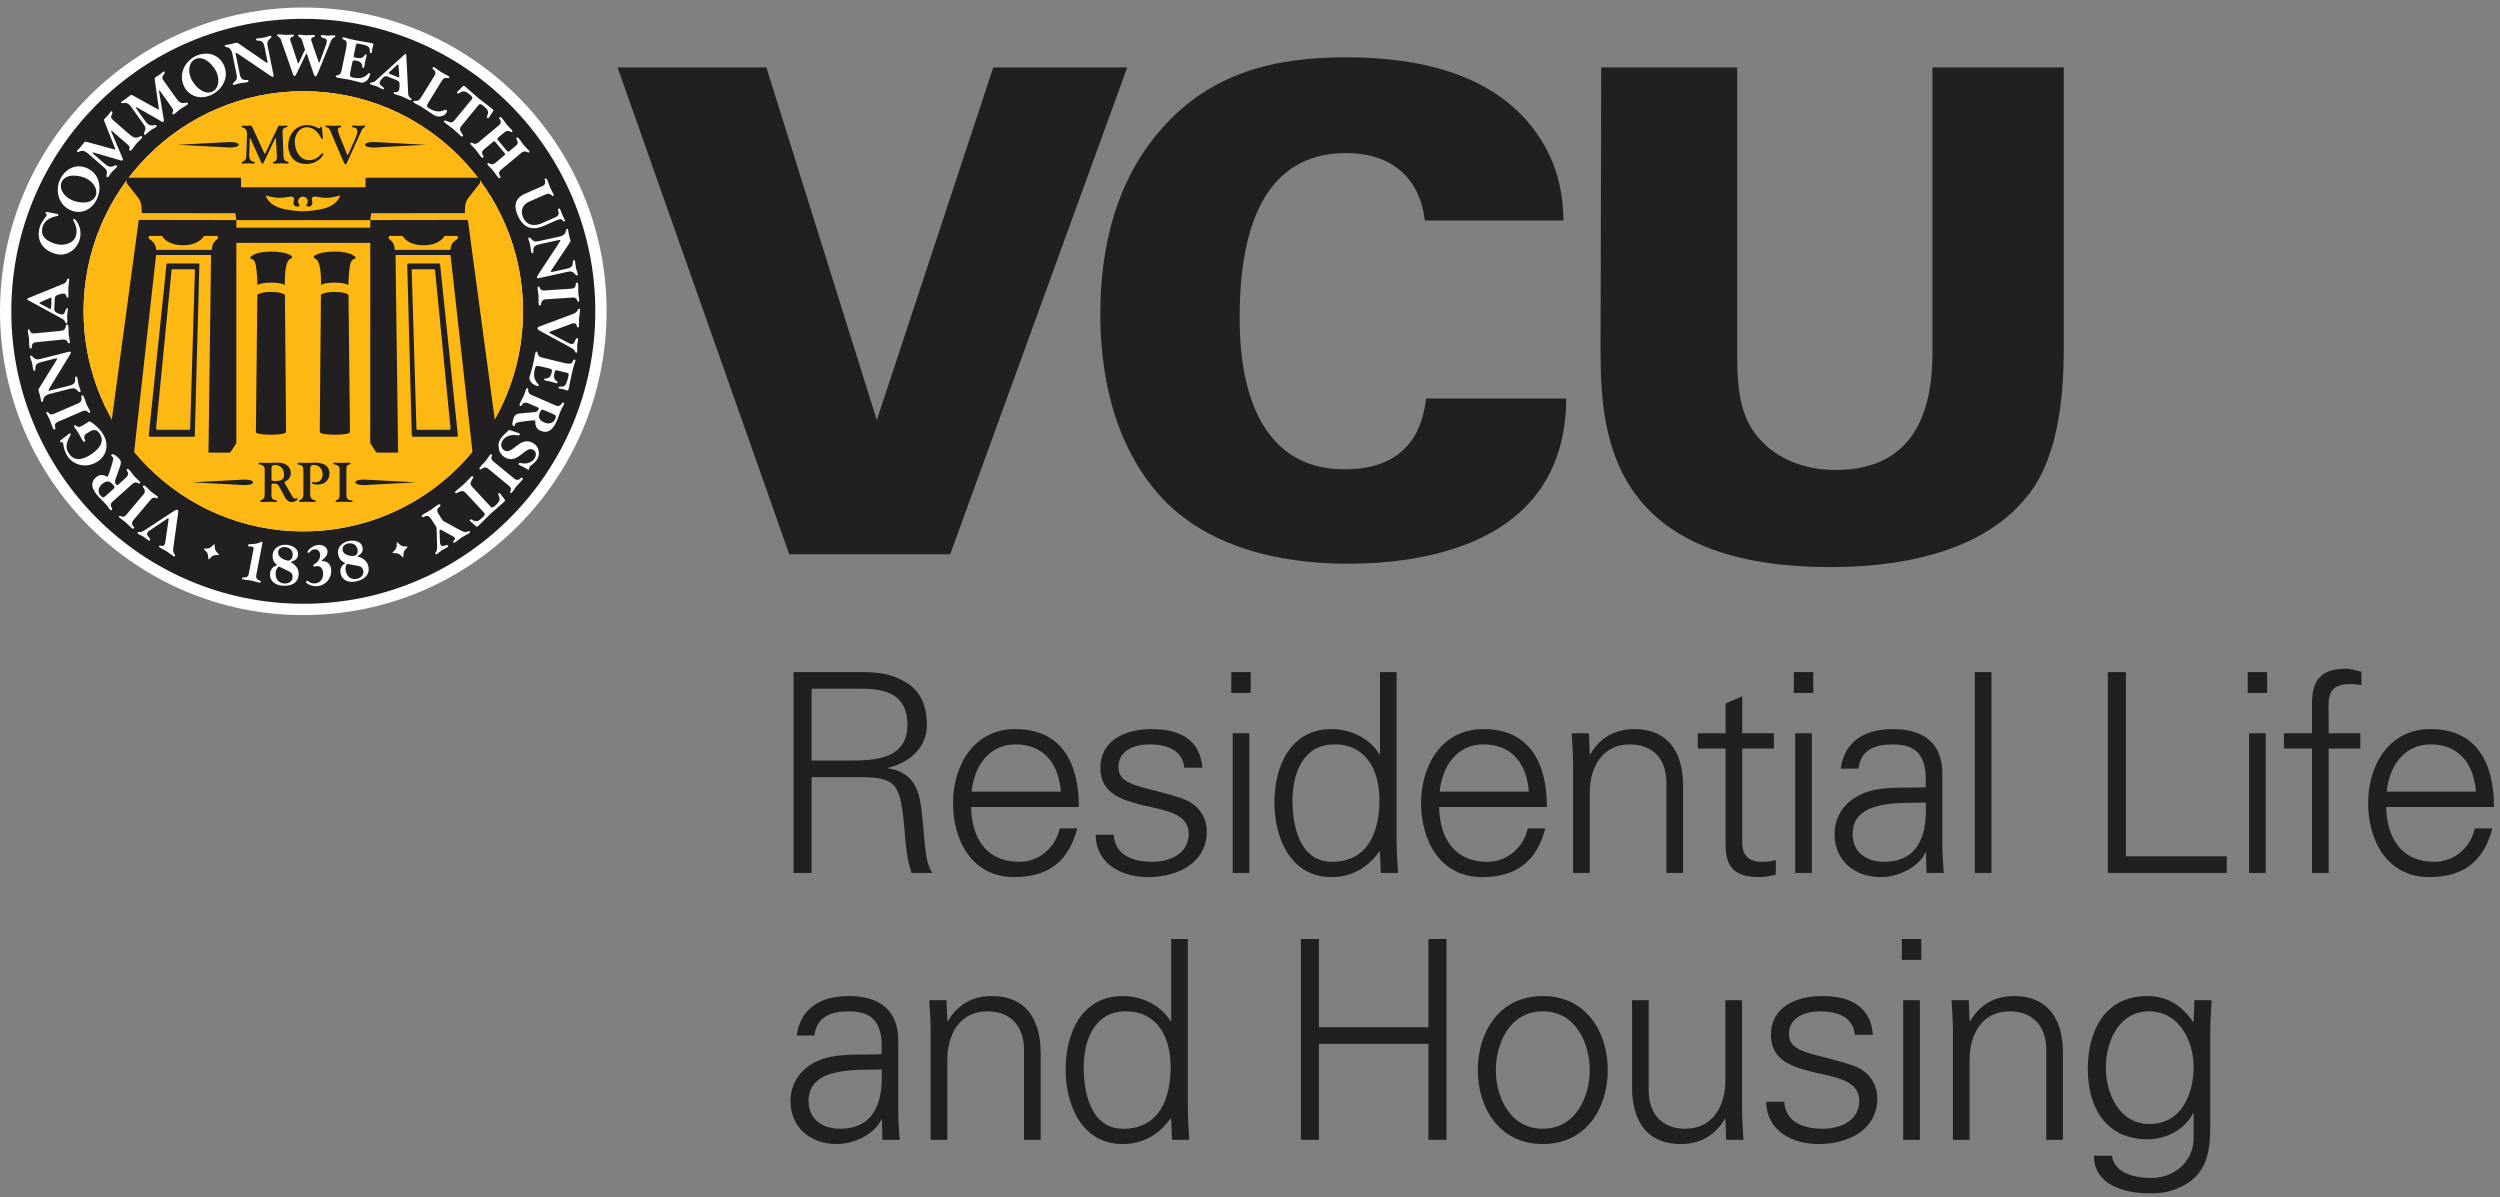 <?xml version="1.0" encoding="UTF-8"?>
<svg width="261px" height="125px" viewBox="0 0 261 125" version="1.1" xmlns="http://www.w3.org/2000/svg" xmlns:xlink="http://www.w3.org/1999/xlink">
    <rect x="0" y="0" width="261" height="125" fill="#808080" stroke="none"/>
    <!-- Generator: Sketch 42 (36781) - http://www.bohemiancoding.com/sketch -->
    <title>Page 1</title>
    <desc>Created with Sketch.</desc>
    <defs></defs>
    <g id="Symbols" stroke="none" stroke-width="1" fill="none" fill-rule="evenodd">
        <g id="FOOTER-DESKTOP" transform="translate(-654, -119)">
            <g id="Page-1" transform="translate(654, 119)">
                <g id="Group-5" transform="translate(82.297, 69.627)" fill="#221F20">
                    <path d="M166.88,13.025 C167.112,10.469 168.62,8.088 171.462,8.088 C174.478,8.088 175.986,10.208 176.189,13.025 L166.88,13.025 Z M178.074,14.623 C178.074,10.063 176.305,6.49 171.433,6.49 C167.112,6.49 164.937,10.266 164.937,14.216 C164.937,18.196 166.967,21.943 171.317,21.943 C174.826,21.943 177.001,20.345 177.9,16.86 L176.073,16.86 C175.638,18.864 173.927,20.345 171.868,20.345 C168.301,20.345 166.88,17.731 166.822,14.623 L178.074,14.623 Z M160.817,21.507 L160.817,8.523 L164.123,8.523 L164.123,6.926 L160.817,6.926 L160.817,5.067 C160.73,2.975 160.788,1.784 163.166,1.784 C163.514,1.784 163.891,1.843 164.239,1.901 L164.239,0.506 C163.717,0.39 163.137,0.187 162.586,0.187 C160.092,0.187 159.077,1.32 159.077,3.818 L159.077,6.926 L156.148,6.926 L156.148,8.523 L159.077,8.523 L159.077,21.507 L160.817,21.507 Z M152.364,2.714 L154.394,2.714 L154.394,0.535 L152.364,0.535 L152.364,2.714 Z M152.509,21.507 L154.249,21.507 L154.249,6.926 L152.509,6.926 L152.509,21.507 Z M150.175,21.507 L150.175,19.764 L139.648,19.764 L139.648,0.535 L137.763,0.535 L137.763,21.507 L150.175,21.507 Z M123.872,21.507 L125.612,21.507 L125.612,0.535 L123.872,0.535 L123.872,21.507 Z M118.745,12.561 C116.628,12.677 114.105,12.386 112.162,13.229 C110.422,13.955 109.233,15.465 109.233,17.441 C109.233,20.287 111.379,21.943 114.076,21.943 C116.048,21.943 117.991,20.781 118.629,19.561 L118.716,19.358 L118.774,19.358 L118.832,21.507 L120.63,21.507 C120.572,20.52 120.456,19.358 120.485,18.225 L120.485,11.312 C120.543,7.971 118.542,6.49 115.323,6.49 C112.539,6.49 110.306,7.623 109.871,10.615 L111.727,10.615 C111.959,8.639 113.467,8.088 115.294,8.088 C117.353,8.088 118.571,8.843 118.745,11.225 L118.745,12.561 Z M111.118,17.441 C111.118,13.781 116.28,14.245 118.745,14.158 C118.919,17.208 118.194,20.345 114.395,20.345 C112.626,20.345 111.118,19.416 111.118,17.441 L111.118,17.441 Z M104.978,2.714 L107.008,2.714 L107.008,0.535 L104.978,0.535 L104.978,2.714 Z M105.123,21.507 L106.863,21.507 L106.863,6.926 L105.123,6.926 L105.123,21.507 Z M97.851,17.615 C97.851,19.59 97.648,21.943 101.331,21.943 C101.911,21.943 102.549,21.827 103.1,21.681 L103.1,20.171 C102.636,20.316 102.114,20.345 101.592,20.345 C100.258,20.345 99.562,19.619 99.591,18.283 L99.591,8.523 L102.897,8.523 L102.897,6.926 L99.591,6.926 L99.591,3.062 L97.851,3.818 L97.851,6.926 L94.951,6.926 L94.951,8.523 L97.851,8.523 L97.851,17.615 Z M83.673,13.113 C83.673,10.498 84.978,8.088 87.849,8.088 C90.227,8.088 91.677,9.569 91.677,12.096 L91.677,21.507 L93.417,21.507 L93.417,12.386 C93.417,10.702 93.04,6.49 88.284,6.49 C86.399,6.49 84.746,7.332 83.731,9.133 L83.673,9.075 L83.586,6.926 L81.788,6.926 C81.846,7.913 81.933,9.075 81.933,10.208 L81.933,21.507 L83.673,21.507 L83.673,13.113 Z M68.007,13.025 C68.239,10.469 69.747,8.088 72.589,8.088 C75.605,8.088 77.113,10.208 77.316,13.025 L68.007,13.025 Z M79.201,14.623 C79.201,10.063 77.432,6.49 72.56,6.49 C68.239,6.49 66.064,10.266 66.064,14.216 C66.064,18.196 68.094,21.943 72.444,21.943 C75.953,21.943 78.128,20.345 79.027,16.86 L77.2,16.86 C76.765,18.864 75.054,20.345 72.995,20.345 C69.428,20.345 68.007,17.731 67.949,14.623 L79.201,14.623 Z M61.859,21.507 L63.657,21.507 C63.599,20.52 63.512,19.358 63.512,18.225 L63.512,0.535 L61.772,0.535 L61.772,9.075 L61.714,9.133 C60.699,7.419 58.669,6.49 56.726,6.49 C52.405,6.49 50.752,10.382 50.752,14.158 C50.752,17.818 52.405,21.943 56.726,21.943 C58.756,21.943 60.525,20.984 61.714,19.241 L61.772,19.358 L61.859,21.507 Z M61.714,13.868 C61.714,17.179 60.554,20.345 56.755,20.345 C53.42,20.345 52.637,16.656 52.637,13.955 C52.637,11.167 53.71,8.088 57.016,8.088 C60.409,8.088 61.714,10.905 61.714,13.868 L61.714,13.868 Z M46.249,2.714 L48.279,2.714 L48.279,0.535 L46.249,0.535 L46.249,2.714 Z M46.394,21.507 L48.134,21.507 L48.134,6.926 L46.394,6.926 L46.394,21.507 Z M32.583,10.557 C32.583,13.258 34.903,13.926 37.194,14.478 C39.514,15.001 41.805,15.349 41.805,17.441 C41.805,19.474 39.862,20.345 38.006,20.345 C36.034,20.345 34.12,19.706 33.975,17.528 L32.09,17.528 C32.148,20.752 35.048,21.943 37.571,21.943 C40.645,21.943 43.69,20.461 43.69,17.179 C43.69,15.611 42.733,14.304 41.225,13.781 C37.281,12.386 34.468,12.59 34.468,10.44 C34.468,8.727 36.121,8.088 37.745,8.088 C39.543,8.088 41.167,8.698 41.341,10.527 L43.226,10.527 C42.994,7.449 40.674,6.49 37.919,6.49 C35.367,6.49 32.583,7.536 32.583,10.557 L32.583,10.557 Z M19.145,13.025 C19.377,10.469 20.885,8.088 23.727,8.088 C26.743,8.088 28.251,10.208 28.454,13.025 L19.145,13.025 Z M30.339,14.623 C30.339,10.063 28.57,6.49 23.698,6.49 C19.377,6.49 17.202,10.266 17.202,14.216 C17.202,18.196 19.232,21.943 23.582,21.943 C27.091,21.943 29.266,20.345 30.165,16.86 L28.338,16.86 C27.903,18.864 26.192,20.345 24.133,20.345 C20.566,20.345 19.145,17.731 19.087,14.623 L30.339,14.623 Z M2.435,11.515 L7.626,11.515 C11.425,11.515 11.715,12.357 12.15,17.15 C12.266,18.632 12.382,20.113 12.875,21.507 L15.05,21.507 C14.209,20.229 14.325,18.661 13.948,15.262 C13.687,12.822 13.107,11.021 10.439,10.586 L10.439,10.527 C12.875,9.917 14.47,8.291 14.47,6.025 C14.47,4.021 13.774,2.511 12.324,1.639 C10.729,0.652 9.221,0.535 7.394,0.535 L0.55,0.535 L0.55,21.507 L2.435,21.507 L2.435,11.515 Z M2.435,9.772 L2.435,2.278 L6.669,2.278 C8.67,2.278 12.44,1.988 12.44,6.025 C12.44,9.598 9.134,9.772 6.466,9.772 L2.435,9.772 Z" id="Fill-1"></path>
                    <path d="M146.717,36.944 L146.659,37.06 C145.499,35.376 143.991,34.359 141.874,34.359 C137.437,34.359 135.668,38.019 135.668,41.969 C135.668,45.978 137.553,49.318 141.932,49.318 C143.817,49.318 145.818,48.302 146.659,46.588 L146.717,46.588 L146.717,49.318 C146.659,51.758 144.571,53.356 142.309,53.356 C140.453,53.356 138.394,52.775 138.191,51.032 L136.306,51.032 C136.306,54.053 139.438,54.953 142.077,54.953 C143.44,54.953 144.223,54.837 145.383,54.285 C148.602,52.775 148.457,49.725 148.457,46.82 L148.457,38.077 C148.457,36.944 148.544,35.782 148.602,34.795 L146.804,34.795 L146.717,36.944 Z M146.717,41.766 C146.717,44.613 145.441,47.721 142.106,47.721 C138.916,47.721 137.553,44.496 137.553,41.824 C137.553,39.152 138.887,35.957 142.048,35.957 C145.18,35.957 146.717,38.978 146.717,41.766 L146.717,41.766 Z M123.328,40.982 C123.328,38.368 124.633,35.957 127.504,35.957 C129.882,35.957 131.332,37.438 131.332,39.965 L131.332,49.376 L133.072,49.376 L133.072,40.256 C133.072,38.571 132.695,34.359 127.939,34.359 C126.054,34.359 124.401,35.201 123.386,37.002 L123.328,36.944 L123.241,34.795 L121.443,34.795 C121.501,35.782 121.588,36.944 121.588,38.077 L121.588,49.376 L123.328,49.376 L123.328,40.982 Z M116.253,30.583 L118.283,30.583 L118.283,28.405 L116.253,28.405 L116.253,30.583 Z M116.398,49.376 L118.138,49.376 L118.138,34.795 L116.398,34.795 L116.398,49.376 Z M102.588,38.426 C102.588,41.127 104.908,41.795 107.199,42.347 C109.519,42.87 111.81,43.218 111.81,45.31 C111.81,47.343 109.867,48.214 108.011,48.214 C106.039,48.214 104.125,47.575 103.98,45.397 L102.095,45.397 C102.153,48.621 105.053,49.812 107.576,49.812 C110.65,49.812 113.695,48.331 113.695,45.048 C113.695,43.48 112.738,42.173 111.23,41.65 C107.286,40.256 104.473,40.459 104.473,38.309 C104.473,36.596 106.126,35.957 107.75,35.957 C109.548,35.957 111.172,36.567 111.346,38.397 L113.231,38.397 C112.999,35.318 110.679,34.359 107.924,34.359 C105.372,34.359 102.588,35.405 102.588,38.426 L102.588,38.426 Z M97.832,43.189 C97.832,45.804 96.527,48.214 93.656,48.214 C91.278,48.214 89.828,46.733 89.828,44.206 L89.828,34.795 L88.088,34.795 L88.088,43.916 C88.088,45.6 88.465,49.812 93.221,49.812 C95.106,49.812 96.759,48.97 97.774,47.169 L97.832,47.227 L97.919,49.376 L99.717,49.376 C99.659,48.389 99.572,47.227 99.572,46.094 L99.572,34.795 L97.832,34.795 L97.832,43.189 Z M78.77,34.359 C74.13,34.359 71.984,38.251 71.984,42.086 C71.984,45.92 74.13,49.812 78.77,49.812 C83.41,49.812 85.556,45.92 85.556,42.086 C85.556,38.251 83.41,34.359 78.77,34.359 L78.77,34.359 Z M83.671,42.086 C83.671,44.787 82.279,48.214 78.77,48.214 C75.261,48.214 73.869,44.787 73.869,42.086 C73.869,39.384 75.261,35.957 78.77,35.957 C82.279,35.957 83.671,39.384 83.671,42.086 L83.671,42.086 Z M55.403,49.376 L55.403,39.355 L66.829,39.355 L66.829,49.376 L68.714,49.376 L68.714,28.405 L66.829,28.405 L66.829,37.612 L55.403,37.612 L55.403,28.405 L53.518,28.405 L53.518,49.376 L55.403,49.376 Z M40.062,49.376 L41.86,49.376 C41.802,48.389 41.715,47.227 41.715,46.094 L41.715,28.405 L39.975,28.405 L39.975,36.944 L39.917,37.002 C38.902,35.289 36.872,34.359 34.929,34.359 C30.608,34.359 28.955,38.251 28.955,42.027 C28.955,45.687 30.608,49.812 34.929,49.812 C36.959,49.812 38.728,48.853 39.917,47.111 L39.975,47.227 L40.062,49.376 Z M39.917,41.737 C39.917,45.048 38.757,48.214 34.958,48.214 C31.623,48.214 30.84,44.525 30.84,41.824 C30.84,39.036 31.913,35.957 35.219,35.957 C38.612,35.957 39.917,38.774 39.917,41.737 L39.917,41.737 Z M16.604,40.982 C16.604,38.368 17.909,35.957 20.78,35.957 C23.158,35.957 24.608,37.438 24.608,39.965 L24.608,49.376 L26.348,49.376 L26.348,40.256 C26.348,38.571 25.971,34.359 21.215,34.359 C19.33,34.359 17.677,35.201 16.662,37.002 L16.604,36.944 L16.517,34.795 L14.719,34.795 C14.777,35.782 14.864,36.944 14.864,38.077 L14.864,49.376 L16.604,49.376 L16.604,40.982 Z M9.745,40.43 C7.628,40.546 5.105,40.256 3.162,41.098 C1.422,41.824 0.233,43.335 0.233,45.31 C0.233,48.156 2.379,49.812 5.076,49.812 C7.048,49.812 8.991,48.65 9.629,47.43 L9.716,47.227 L9.774,47.227 L9.832,49.376 L11.63,49.376 C11.572,48.389 11.456,47.227 11.485,46.094 L11.485,39.181 C11.543,35.841 9.542,34.359 6.323,34.359 C3.539,34.359 1.306,35.492 0.871,38.484 L2.727,38.484 C2.959,36.509 4.467,35.957 6.294,35.957 C8.353,35.957 9.571,36.712 9.745,39.094 L9.745,40.43 Z M2.118,45.31 C2.118,41.65 7.28,42.115 9.745,42.027 C9.919,45.077 9.194,48.214 5.395,48.214 C3.626,48.214 2.118,47.285 2.118,45.31 L2.118,45.31 Z" id="Fill-3"></path>
                </g>
                <polygon id="Fill-6" fill="#221F20" points="64.476 7.04 80.01 7.04 91.537 43.858 103.696 7.04 117.683 7.04 99.199 57.867 82.4 57.867"></polygon>
                <g id="Group-89" transform="translate(0, 0.542)">
                    <path d="M148.752,22.477 C148.119,17.339 144.534,15.436 140.528,15.436 C132.024,15.436 129.422,23.252 129.422,32.544 C129.422,35.641 129.491,48.455 140.387,48.455 C147.837,48.455 148.611,43.034 148.891,41.063 L163.511,41.063 C163.441,56.972 147.275,58.311 140.669,58.311 C135.749,58.311 127.034,57.466 121.41,51.552 C115.859,45.639 114.873,37.543 114.873,32.262 C114.873,25.293 116.491,18.324 121.269,12.902 C126.47,6.989 133.148,5.44 140.528,5.44 C148.752,5.44 155.007,7.411 159.013,11.634 C163.09,16 163.161,20.576 163.23,22.477 L148.752,22.477 Z" id="Fill-7" fill="#221F20"></path>
                    <path d="M181.364,6.497 L181.364,36.698 C181.364,39.443 181.576,42.259 182.983,44.372 C184.88,47.187 188.183,48.525 191.628,48.525 C200.553,48.525 201.749,41.274 201.749,36.206 L201.749,6.497 L215.455,6.497 L215.455,35.924 C215.455,41.556 214.682,47.68 211.519,51.412 C206.598,57.466 197.532,58.662 191.137,58.662 C167.168,58.662 167.099,43.738 167.099,35.431 L167.168,6.497 L181.364,6.497 Z" id="Fill-9" fill="#221F20"></path>
                    <path d="M63.329,31.958 C63.329,49.474 49.152,63.673 31.665,63.673 C14.177,63.673 0,49.474 0,31.958 C0,14.443 14.177,0.243 31.665,0.243 C49.152,0.243 63.329,14.443 63.329,31.958" id="Fill-11" fill="#FEFEFE"></path>
                    <path d="M31.664,1.423 C14.827,1.423 1.18,15.094 1.18,31.958 C1.18,48.821 14.827,62.492 31.664,62.492 C48.502,62.492 62.15,48.821 62.15,31.958 C62.15,15.094 48.502,1.423 31.664,1.423 M31.664,54.933 C18.996,54.933 8.725,44.648 8.725,31.958 C8.725,19.269 18.996,8.981 31.664,8.981 C44.334,8.981 54.606,19.269 54.606,31.958 C54.606,44.648 44.334,54.933 31.664,54.933" id="Fill-13" fill="#221F20"></path>
                    <path d="M15.723,54.777 C15.572,54.878 15.466,54.956 15.416,55.033 C15.355,55.132 15.34,55.202 15.358,55.274 C15.397,55.398 15.537,55.508 15.625,55.665 C15.677,55.755 15.697,55.805 15.661,55.862 C15.609,55.943 15.547,55.905 15.494,55.869 C15.319,55.758 15.169,55.606 14.994,55.496 C14.818,55.385 14.616,55.314 14.442,55.205 C14.395,55.175 14.322,55.131 14.374,55.045 C14.427,54.965 14.535,55.033 14.7,55 C14.891,54.961 15.036,54.857 15.371,54.635 L18.124,52.829 C18.421,52.632 18.489,52.661 18.546,52.699 C18.624,52.747 18.624,52.826 18.594,53.046 L18.081,56.735 C18.037,57.046 18.155,57.192 18.21,57.301 C18.256,57.388 18.313,57.424 18.26,57.507 C18.208,57.588 18.157,57.556 18.084,57.508 C17.851,57.361 17.646,57.173 17.412,57.025 C17.18,56.879 16.921,56.773 16.688,56.629 C16.653,56.605 16.559,56.546 16.611,56.464 C16.663,56.379 16.759,56.413 16.855,56.445 C17.033,56.505 17.114,56.413 17.189,56.292 C17.247,56.198 17.259,56.054 17.277,55.935 L17.575,53.873 C17.609,53.644 17.617,53.587 17.592,53.571 C17.56,53.55 17.508,53.576 17.407,53.641 L15.723,54.777 Z" id="Fill-15" fill="#FEFEFE"></path>
                    <path d="M14.998,51.051 C15.241,50.759 15.059,50.453 14.965,50.356 C14.908,50.302 14.899,50.236 14.961,50.163 C15.025,50.088 15.161,50.202 15.295,50.316 C15.44,50.438 15.596,50.634 15.782,50.789 C15.969,50.95 16.187,51.07 16.375,51.227 C16.464,51.304 16.533,51.361 16.469,51.437 C16.408,51.512 16.309,51.468 16.25,51.443 C16.02,51.345 15.837,51.495 15.708,51.649 L13.935,53.755 C13.691,54.045 13.779,54.263 13.962,54.443 C14.019,54.5 14.03,54.563 13.967,54.638 C13.903,54.714 13.769,54.598 13.632,54.485 C13.445,54.327 13.29,54.133 13.102,53.974 C12.917,53.818 12.697,53.694 12.511,53.537 C12.446,53.483 12.376,53.422 12.438,53.348 C12.502,53.273 12.647,53.356 12.706,53.382 C12.935,53.479 13.095,53.309 13.225,53.156 L14.998,51.051 Z" id="Fill-17" fill="#FEFEFE"></path>
                    <path d="M11.755,51.83 C11.487,52.07 11.542,52.297 11.687,52.516 C11.73,52.583 11.736,52.644 11.663,52.71 C11.618,52.75 11.574,52.757 11.476,52.647 C11.378,52.538 11.304,52.381 11.015,52.057 C10.795,51.812 10.456,51.505 10.277,51.306 C9.731,50.692 9.278,49.956 10.03,49.283 C10.34,49.007 10.638,49.018 10.916,49.106 C11.047,49.153 11.193,49.262 11.238,49.219 C11.306,49.159 11.762,47.831 11.813,47.381 C11.821,47.293 11.816,47.232 11.779,47.191 C11.734,47.139 11.675,47.1 11.64,47.06 C11.591,47.005 11.606,46.958 11.657,46.913 C11.853,46.739 12.36,47.253 12.494,47.403 C12.614,47.537 12.665,47.777 12.572,48.041 L12.074,49.448 C12.002,49.652 11.953,49.828 12.103,49.998 C12.211,50.117 12.262,50.128 12.32,50.075 L13.095,49.379 C13.468,49.046 13.411,48.817 13.256,48.612 C13.207,48.549 13.206,48.484 13.278,48.418 C13.338,48.365 13.401,48.408 13.589,48.62 C13.752,48.801 13.878,49.016 14.039,49.198 C14.204,49.379 14.404,49.53 14.566,49.712 C14.624,49.777 14.685,49.847 14.612,49.913 C14.539,49.978 14.447,49.922 14.392,49.887 C14.177,49.756 13.956,49.858 13.806,49.993 L11.755,51.83 Z M11.883,50.466 C11.937,50.418 12.041,50.323 11.781,50.031 C11.414,49.62 11.073,49.622 10.617,50.031 C10.289,50.325 10.144,50.806 10.496,51.201 C10.711,51.443 10.82,51.418 10.985,51.271 L11.883,50.466 Z" id="Fill-19" fill="#FEFEFE"></path>
                    <path d="M9.052,44.708 C8.727,44.906 8.764,45.165 8.877,45.397 C8.908,45.457 8.896,45.522 8.812,45.572 C8.739,45.616 8.678,45.54 8.544,45.319 C8.417,45.111 8.32,44.883 8.192,44.673 C8.064,44.463 7.905,44.273 7.778,44.065 C7.707,43.952 7.715,43.896 7.769,43.864 C7.852,43.812 7.933,43.886 7.979,43.927 C8.167,44.093 8.394,44.018 8.566,43.914 L9.328,43.445 C9.411,43.397 10.335,44.084 10.748,44.76 C11.402,45.831 11.19,47.032 10.13,47.681 C9.014,48.365 7.642,48.057 7.006,47.018 C6.623,46.39 6.621,45.767 6.578,45.693 C6.496,45.563 6.365,45.707 6.268,45.552 C6.246,45.515 6.268,45.479 6.291,45.458 L6.976,44.925 C7.053,44.862 7.159,44.77 7.202,44.744 C7.279,44.696 7.342,44.693 7.373,44.746 C7.413,44.809 7.322,44.942 7.299,44.986 C6.782,45.935 6.924,46.356 7.167,46.753 C7.698,47.621 8.544,47.491 9.378,46.979 C10.134,46.516 10.999,45.698 10.452,44.807 C10.168,44.339 9.86,44.211 9.365,44.517 L9.052,44.708 Z" id="Fill-21" fill="#FEFEFE"></path>
                    <path d="M8.215,41.544 C8.563,41.394 8.537,41.038 8.496,40.91 C8.47,40.834 8.49,40.773 8.58,40.734 C8.67,40.695 8.739,40.859 8.809,41.021 C8.885,41.196 8.937,41.44 9.033,41.664 C9.13,41.891 9.272,42.097 9.369,42.322 C9.415,42.429 9.451,42.512 9.362,42.552 C9.271,42.591 9.202,42.507 9.162,42.459 C8.999,42.268 8.769,42.32 8.583,42.399 L6.053,43.49 C5.706,43.642 5.687,43.875 5.772,44.119 C5.797,44.194 5.778,44.257 5.687,44.295 C5.597,44.334 5.528,44.171 5.457,44.007 C5.36,43.784 5.309,43.539 5.212,43.314 C5.115,43.088 4.974,42.882 4.877,42.656 C4.843,42.579 4.806,42.495 4.896,42.455 C4.987,42.416 5.08,42.557 5.122,42.605 C5.282,42.795 5.501,42.714 5.687,42.635 L8.215,41.544 Z" id="Fill-23" fill="#FEFEFE"></path>
                    <path d="M5.228,39.877 C5.138,40.034 5.054,40.186 5.062,40.216 C5.071,40.245 5.092,40.259 5.234,40.223 L7.35,39.69 C7.642,39.617 7.835,39.462 7.852,39.153 C7.862,38.992 7.802,38.799 7.914,38.771 C8.032,38.741 8.068,38.884 8.095,38.989 C8.147,39.197 8.152,39.418 8.204,39.627 C8.257,39.833 8.357,40.029 8.409,40.238 C8.423,40.296 8.44,40.362 8.345,40.384 C8.25,40.409 8.203,40.346 8.132,40.269 C7.889,40.002 7.693,39.95 7.367,40.033 L5.134,40.596 C4.906,40.654 4.604,40.825 4.552,41.073 C4.507,41.291 4.51,41.379 4.415,41.403 C4.319,41.428 4.311,41.392 4.301,41.351 C4.255,41.17 4.235,40.987 4.189,40.809 C4.145,40.631 4.076,40.457 4.032,40.28 C3.999,40.15 4.007,40.104 4.052,40.035 L5.852,37.138 C5.913,37.035 5.97,36.931 5.961,36.896 C5.949,36.849 5.864,36.863 5.782,36.884 L4.437,37.225 C4.045,37.322 3.689,37.437 3.699,37.827 C3.702,37.991 3.701,38.16 3.606,38.184 C3.51,38.207 3.481,38.096 3.456,37.988 C3.403,37.78 3.398,37.559 3.346,37.352 C3.294,37.143 3.195,36.947 3.142,36.741 C3.127,36.684 3.11,36.617 3.206,36.593 C3.3,36.57 3.348,36.633 3.418,36.71 C3.662,36.978 3.856,37.023 4.181,36.941 L7.04,36.22 C7.3,36.153 7.377,36.16 7.395,36.23 C7.412,36.296 7.302,36.488 7.191,36.674 L5.228,39.877 Z" id="Fill-25" fill="#FEFEFE"></path>
                    <path d="M6.424,33.989 C6.801,33.953 6.883,33.605 6.882,33.47 C6.882,33.39 6.918,33.339 7.017,33.328 C7.115,33.318 7.132,33.495 7.149,33.672 C7.168,33.861 7.142,34.109 7.166,34.354 C7.19,34.598 7.262,34.837 7.286,35.081 C7.297,35.196 7.307,35.288 7.209,35.296 C7.112,35.307 7.071,35.206 7.048,35.147 C6.951,34.915 6.715,34.895 6.515,34.915 L3.776,35.184 C3.398,35.221 3.309,35.439 3.316,35.698 C3.318,35.778 3.28,35.83 3.182,35.841 C3.085,35.849 3.068,35.673 3.051,35.496 C3.028,35.252 3.052,35.004 3.028,34.759 C3.004,34.515 2.931,34.277 2.907,34.033 C2.899,33.948 2.891,33.856 2.988,33.847 C3.085,33.837 3.132,33.999 3.156,34.057 C3.253,34.289 3.484,34.278 3.686,34.258 L6.424,33.989 Z" id="Fill-27" fill="#FEFEFE"></path>
                    <path d="M3.027,30.848 C2.871,30.761 2.817,30.728 2.82,30.673 C2.821,30.648 2.878,30.614 2.952,30.581 L6.342,29.197 C6.579,29.096 6.874,29.024 6.952,28.793 C7.008,28.631 7.031,28.54 7.128,28.544 C7.227,28.548 7.224,28.609 7.219,28.71 C7.206,29.004 7.145,29.294 7.133,29.563 C7.121,29.832 7.158,30.129 7.145,30.421 C7.141,30.506 7.098,30.541 7.06,30.539 C6.988,30.536 6.935,30.466 6.933,30.374 C6.909,30.213 6.773,30.11 6.613,30.103 C6.461,30.096 5.927,30.257 5.833,30.345 C5.749,30.422 5.72,30.536 5.708,30.836 L5.666,31.772 C5.652,32.083 6.263,32.282 6.525,32.294 C6.616,32.298 6.739,32.148 6.782,32.022 C6.838,31.854 6.897,31.629 6.994,31.634 C7.092,31.637 7.09,31.705 7.086,31.803 C7.076,32.011 7.018,32.218 7.009,32.426 C7,32.633 7.04,32.843 7.031,33.05 C7.027,33.137 7.025,33.211 6.926,33.205 C6.828,33.202 6.798,33.047 6.74,32.959 C6.672,32.85 6.608,32.799 6.512,32.746 L3.027,30.848 Z M5.091,31.642 C5.175,31.69 5.241,31.717 5.26,31.717 C5.314,31.72 5.336,31.615 5.343,31.464 L5.372,30.804 C5.38,30.607 5.371,30.534 5.347,30.531 C5.31,30.53 5.199,30.569 5.1,30.614 L4.244,30.993 C4.162,31.032 4.118,31.054 4.117,31.097 C4.115,31.134 4.241,31.188 4.271,31.202 L5.091,31.642 Z" id="Fill-29" fill="#FEFEFE"></path>
                    <path d="M5.679,21.741 C5.794,21.763 5.924,21.772 5.995,21.795 C6.059,21.815 6.125,21.867 6.107,21.926 C6.085,21.997 5.924,22.016 5.878,22.028 C5.114,22.192 4.62,22.583 4.461,23.091 C4.228,23.832 4.478,24.509 5.751,24.908 C6.65,25.191 7.676,24.884 7.921,24.095 C8.075,23.603 7.968,23.069 7.755,22.663 C7.707,22.569 7.618,22.446 7.647,22.352 C7.662,22.305 7.696,22.297 7.748,22.314 C7.924,22.368 8.683,23.3 8.299,24.527 C7.991,25.509 6.96,26.328 5.716,25.937 C4.088,25.425 3.841,24.147 4.156,23.142 C4.358,22.5 4.82,22.106 4.87,21.949 C4.915,21.802 4.718,21.798 4.769,21.634 C4.785,21.582 4.827,21.574 4.857,21.577 L5.679,21.741 Z" id="Fill-31" fill="#FEFEFE"></path>
                    <path d="M6.34,18.057 C6.939,16.956 8.123,16.479 9.261,17.1 C10.469,17.759 10.651,19.267 10.045,20.383 C9.444,21.486 8.272,21.905 7.182,21.311 C6.026,20.682 5.732,19.176 6.34,18.057 M9.94,20 C10.285,19.364 9.85,18.549 9.084,18.131 C8.353,17.733 6.938,17.533 6.471,18.394 C6.124,19.028 6.559,19.844 7.327,20.261 C8.057,20.66 9.472,20.86 9.94,20" id="Fill-33" fill="#FEFEFE"></path>
                    <path d="M9.135,15.442 C8.959,15.29 8.657,15.126 8.425,15.224 C8.219,15.314 8.149,15.366 8.075,15.303 C8.015,15.25 8.017,15.22 8.054,15.178 C8.173,15.038 8.313,14.914 8.432,14.776 C8.552,14.64 8.654,14.483 8.773,14.344 C8.853,14.251 8.895,14.231 8.988,14.255 L11.644,14.978 C11.913,15.049 12.02,15.085 12.032,15.071 C12.056,15.042 11.999,14.931 11.951,14.8 L10.891,12.108 C10.837,11.973 10.843,11.946 10.876,11.911 C10.997,11.771 11.134,11.649 11.254,11.51 C11.375,11.371 11.475,11.217 11.596,11.076 C11.62,11.048 11.655,11.054 11.702,11.102 C11.777,11.167 11.731,11.266 11.658,11.453 C11.569,11.667 11.552,11.781 11.825,12.018 L13.465,13.44 C13.848,13.771 14.119,13.965 14.569,13.723 C14.689,13.659 14.748,13.637 14.823,13.701 C14.897,13.765 14.816,13.859 14.736,13.953 C14.559,14.121 14.399,14.307 14.221,14.475 C14.078,14.677 13.92,14.862 13.778,15.061 C13.697,15.154 13.618,15.248 13.544,15.183 C13.469,15.119 13.482,15.057 13.521,14.936 C13.57,14.777 13.495,14.696 13.242,14.475 L11.763,13.194 C11.717,13.155 11.63,13.087 11.613,13.106 C11.585,13.138 11.626,13.222 11.694,13.386 L12.788,15.946 C12.825,16.034 12.849,16.136 12.802,16.192 C12.754,16.247 12.683,16.226 12.616,16.209 L9.878,15.414 C9.79,15.385 9.696,15.363 9.669,15.394 C9.644,15.422 9.656,15.447 9.743,15.524 L10.963,16.581 C11.253,16.834 11.554,16.971 11.95,16.758 C12.041,16.707 12.119,16.684 12.192,16.748 C12.267,16.813 12.199,16.89 12.159,16.937 C12.019,17.1 11.841,17.229 11.702,17.391 C11.562,17.552 11.458,17.746 11.318,17.908 C11.278,17.955 11.235,18.006 11.161,17.942 C11.086,17.878 11.111,17.802 11.135,17.7 C11.213,17.347 11.132,17.171 10.876,16.952 L9.135,15.442 Z" id="Fill-35" fill="#FEFEFE"></path>
                    <path d="M13.666,10.58 C13.531,10.389 13.276,10.159 13.028,10.202 C12.807,10.239 12.727,10.274 12.67,10.194 C12.624,10.129 12.633,10.101 12.678,10.071 C12.827,9.964 12.992,9.877 13.14,9.771 C13.289,9.663 13.423,9.536 13.575,9.428 C13.673,9.356 13.718,9.347 13.804,9.392 L16.215,10.72 C16.461,10.853 16.555,10.913 16.57,10.903 C16.601,10.88 16.573,10.757 16.555,10.62 L16.156,7.752 C16.137,7.609 16.15,7.584 16.189,7.558 C16.339,7.452 16.502,7.365 16.652,7.258 C16.801,7.151 16.936,7.025 17.084,6.915 C17.114,6.893 17.148,6.908 17.182,6.966 C17.238,7.047 17.172,7.132 17.057,7.296 C16.921,7.484 16.878,7.591 17.086,7.886 L18.348,9.655 C18.642,10.067 18.859,10.318 19.354,10.191 C19.487,10.156 19.549,10.148 19.605,10.228 C19.663,10.308 19.563,10.379 19.463,10.45 C19.249,10.573 19.051,10.715 18.838,10.838 C18.653,10.999 18.454,11.142 18.27,11.305 C18.171,11.375 18.07,11.447 18.013,11.366 C17.957,11.287 17.983,11.231 18.049,11.122 C18.135,10.979 18.081,10.882 17.885,10.609 L16.748,9.014 C16.714,8.964 16.644,8.879 16.625,8.892 C16.59,8.917 16.609,9.008 16.638,9.184 L17.1,11.93 C17.115,12.025 17.115,12.131 17.056,12.173 C16.997,12.215 16.933,12.178 16.872,12.146 L14.397,10.728 C14.316,10.68 14.232,10.636 14.198,10.66 C14.166,10.681 14.171,10.707 14.239,10.803 L15.176,12.117 C15.4,12.43 15.66,12.638 16.095,12.521 C16.196,12.495 16.276,12.49 16.333,12.569 C16.389,12.649 16.305,12.71 16.256,12.745 C16.081,12.87 15.879,12.955 15.705,13.078 C15.53,13.204 15.385,13.368 15.21,13.493 C15.161,13.528 15.106,13.567 15.049,13.488 C14.993,13.408 15.035,13.34 15.081,13.248 C15.239,12.923 15.201,12.733 15.007,12.457 L13.666,10.58 Z" id="Fill-37" fill="#FEFEFE"></path>
                    <path d="M20.523,5.268 C21.678,4.778 22.903,5.144 23.407,6.34 C23.944,7.611 23.148,8.906 21.977,9.403 C20.822,9.893 19.641,9.487 19.157,8.34 C18.645,7.127 19.35,5.764 20.523,5.268 M22.135,9.036 C22.8,8.756 22.967,7.845 22.626,7.037 C22.302,6.27 21.317,5.231 20.417,5.612 C19.751,5.893 19.584,6.803 19.924,7.61 C20.249,8.378 21.232,9.418 22.135,9.036" id="Fill-39" fill="#FEFEFE"></path>
                    <path d="M24.959,5.149 C24.807,5.049 24.658,4.96 24.628,4.967 C24.599,4.974 24.583,4.994 24.612,5.138 L25.048,7.282 C25.108,7.575 25.254,7.777 25.561,7.809 C25.721,7.826 25.917,7.774 25.938,7.887 C25.964,8.008 25.82,8.038 25.712,8.061 C25.503,8.102 25.283,8.096 25.073,8.14 C24.864,8.183 24.664,8.272 24.453,8.317 C24.394,8.329 24.329,8.341 24.309,8.245 C24.289,8.15 24.354,8.105 24.435,8.038 C24.713,7.807 24.772,7.613 24.706,7.283 L24.245,5.02 C24.199,4.793 24.042,4.48 23.798,4.417 C23.582,4.362 23.494,4.361 23.475,4.264 C23.455,4.169 23.491,4.162 23.533,4.155 C23.713,4.118 23.897,4.106 24.077,4.069 C24.256,4.033 24.431,3.972 24.611,3.932 C24.743,3.906 24.789,3.917 24.855,3.964 L27.664,5.899 C27.765,5.966 27.865,6.026 27.899,6.02 C27.947,6.01 27.936,5.925 27.92,5.839 L27.642,4.477 C27.562,4.081 27.464,3.72 27.076,3.712 C26.913,3.707 26.742,3.698 26.721,3.603 C26.703,3.506 26.817,3.483 26.924,3.462 C27.134,3.42 27.353,3.426 27.564,3.384 C27.773,3.34 27.973,3.249 28.183,3.205 C28.243,3.192 28.309,3.179 28.328,3.276 C28.349,3.371 28.283,3.416 28.202,3.482 C27.924,3.714 27.87,3.906 27.936,4.236 L28.525,7.129 C28.578,7.394 28.569,7.471 28.497,7.485 C28.432,7.499 28.246,7.381 28.064,7.26 L24.959,5.149 Z" id="Fill-41" fill="#FEFEFE"></path>
                    <path d="M29.334,3.613 C29.265,3.405 29.156,3.347 29.071,3.29 C29.004,3.248 28.931,3.24 28.933,3.142 C28.934,3.044 29.014,3.044 29.094,3.044 C29.332,3.049 29.57,3.102 29.808,3.105 C30.047,3.11 30.286,3.064 30.525,3.07 C30.627,3.072 30.684,3.073 30.682,3.169 C30.68,3.269 30.582,3.285 30.489,3.315 C30.319,3.367 30.292,3.476 30.29,3.593 C30.29,3.648 30.348,3.764 30.418,3.98 L31.082,5.995 C31.099,6.051 31.117,6.106 31.134,6.106 C31.147,6.106 31.185,6.04 31.211,5.98 L31.844,4.636 L31.524,3.65 C31.46,3.441 31.345,3.384 31.26,3.327 C31.193,3.283 31.12,3.277 31.121,3.177 C31.124,3.08 31.203,3.081 31.283,3.081 C31.522,3.085 31.759,3.138 31.997,3.143 C32.236,3.146 32.475,3.101 32.714,3.105 C32.818,3.108 32.872,3.109 32.871,3.206 C32.869,3.304 32.772,3.321 32.679,3.351 C32.508,3.403 32.487,3.519 32.485,3.599 C32.483,3.697 32.572,3.907 32.613,4.017 L33.244,5.871 C33.272,5.952 33.284,5.988 33.308,5.989 C33.352,5.989 33.39,5.887 33.435,5.77 L34.023,4.188 C34.087,4.016 34.121,3.858 34.123,3.723 C34.127,3.453 33.79,3.479 33.657,3.391 C33.548,3.322 33.488,3.274 33.489,3.216 C33.491,3.118 33.563,3.12 33.625,3.119 C33.833,3.123 34.041,3.176 34.248,3.179 C34.455,3.182 34.665,3.137 34.872,3.142 C34.927,3.143 35.013,3.143 35.011,3.242 C35.01,3.34 34.882,3.338 34.757,3.452 C34.583,3.607 34.558,3.706 34.39,4.119 L33.193,7.071 C33.059,7.393 33.009,7.43 32.949,7.428 C32.875,7.427 32.82,7.397 32.745,7.168 L32.081,5.216 C32.045,5.11 32.015,5.049 31.997,5.049 C31.972,5.049 31.946,5.108 31.883,5.237 L31.003,7.065 C30.865,7.358 30.819,7.393 30.747,7.392 C30.667,7.392 30.637,7.354 30.55,7.101 L29.334,3.613 Z" id="Fill-43" fill="#FEFEFE"></path>
                    <path d="M36.141,4.491 C36.202,4.197 36.264,3.741 36.019,3.659 C35.839,3.597 35.724,3.517 35.744,3.422 C35.764,3.324 35.865,3.345 35.985,3.372 C36.434,3.527 36.899,3.604 37.359,3.707 C37.818,3.802 38.291,3.85 38.751,3.946 C38.889,3.975 39.008,3.999 38.983,4.12 C38.956,4.25 38.906,4.377 38.878,4.509 C38.85,4.642 38.847,4.779 38.82,4.91 C38.805,4.976 38.778,5.02 38.688,5.002 C38.592,4.981 38.597,4.87 38.602,4.815 C38.639,4.428 38.497,4.236 37.796,4.092 L37.408,4.009 C37.24,3.977 37.187,4.021 37.138,4.255 L36.922,5.304 C36.902,5.4 36.996,5.451 37.236,5.502 C37.584,5.572 37.866,5.525 38.017,5.287 C38.117,5.133 38.145,5.121 38.206,5.132 C38.295,5.151 38.278,5.237 38.26,5.32 C38.223,5.5 38.162,5.674 38.125,5.854 C38.088,6.034 38.075,6.219 38.037,6.399 C38.019,6.481 38.002,6.566 37.888,6.543 C37.798,6.525 37.835,6.345 37.788,6.21 C37.689,5.933 37.523,5.86 37.176,5.789 C36.889,5.728 36.819,5.794 36.788,5.945 L36.575,6.97 C36.485,7.415 36.547,7.496 36.865,7.562 C37.494,7.693 37.881,7.573 38.126,7.417 C38.37,7.262 38.471,7.071 38.568,7.091 C38.639,7.105 38.653,7.164 38.64,7.225 C38.615,7.343 38.519,7.569 38.451,7.68 C38.323,7.903 37.994,8.14 37.713,8.083 C37.312,8 36.922,7.869 36.52,7.785 C36.119,7.7 35.708,7.666 35.307,7.581 C35.121,7.543 35.031,7.525 35.051,7.43 C35.072,7.334 35.199,7.316 35.319,7.285 C35.536,7.229 35.601,7.094 35.671,6.751 L36.141,4.491 Z" id="Fill-45" fill="#FEFEFE"></path>
                    <path d="M42.141,5.233 C42.273,5.115 42.322,5.075 42.373,5.094 C42.396,5.104 42.41,5.168 42.417,5.251 L42.603,8.911 C42.619,9.168 42.589,9.475 42.779,9.622 C42.914,9.729 42.993,9.781 42.956,9.871 C42.92,9.962 42.864,9.939 42.773,9.903 C42.5,9.794 42.246,9.64 41.997,9.54 C41.746,9.44 41.457,9.377 41.183,9.267 C41.104,9.235 41.085,9.183 41.099,9.148 C41.126,9.079 41.209,9.053 41.297,9.082 C41.457,9.111 41.598,9.017 41.657,8.87 C41.715,8.728 41.739,8.171 41.688,8.051 C41.643,7.949 41.545,7.883 41.267,7.77 L40.398,7.423 C40.109,7.308 39.721,7.817 39.623,8.062 C39.589,8.148 39.687,8.313 39.794,8.394 C39.935,8.504 40.126,8.633 40.09,8.724 C40.054,8.815 39.992,8.791 39.901,8.754 C39.708,8.676 39.532,8.554 39.34,8.475 C39.146,8.398 38.935,8.368 38.742,8.29 C38.662,8.259 38.595,8.232 38.632,8.14 C38.668,8.05 38.824,8.072 38.925,8.047 C39.049,8.018 39.119,7.973 39.201,7.9 L42.141,5.233 Z M40.711,6.922 C40.639,6.985 40.591,7.039 40.584,7.055 C40.564,7.107 40.653,7.162 40.796,7.22 L41.409,7.465 C41.59,7.537 41.662,7.554 41.671,7.53 C41.686,7.497 41.686,7.379 41.677,7.27 L41.602,6.335 C41.591,6.246 41.585,6.197 41.546,6.181 C41.511,6.168 41.419,6.269 41.396,6.293 L40.711,6.922 Z" id="Fill-47" fill="#FEFEFE"></path>
                    <path d="M45.352,7.376 C45.551,7.053 45.441,6.833 45.223,6.698 C45.156,6.658 45.14,6.59 45.184,6.517 C45.217,6.465 45.279,6.445 45.336,6.481 C45.586,6.636 45.814,6.835 46.065,6.99 C46.32,7.148 46.595,7.261 46.794,7.383 C46.865,7.428 46.945,7.477 46.894,7.559 C46.842,7.643 46.737,7.614 46.675,7.597 C46.433,7.534 46.249,7.693 46.142,7.865 L44.751,10.122 C44.505,10.518 44.539,10.604 44.805,10.768 C45.352,11.106 45.756,11.126 46.039,11.064 C46.323,11.002 46.486,10.865 46.615,10.945 C46.689,10.99 46.677,11.113 46.606,11.228 C46.343,11.655 45.727,11.734 45.321,11.484 C44.972,11.268 44.284,10.784 43.936,10.568 C43.744,10.448 43.526,10.372 43.332,10.253 C43.214,10.179 43.113,10.118 43.165,10.034 C43.216,9.95 43.308,9.992 43.466,9.991 C43.714,9.985 43.853,9.804 43.959,9.633 L45.352,7.376 Z" id="Fill-49" fill="#FEFEFE"></path>
                    <path d="M49.242,9.842 C49.38,9.672 49.297,9.541 49.07,9.354 C48.617,8.978 48.384,8.849 47.88,9.22 C47.852,9.245 47.811,9.235 47.76,9.193 C47.695,9.138 47.698,9.093 47.721,9.065 C47.756,9.023 47.82,8.964 47.869,8.916 L48.312,8.472 C48.391,8.395 48.434,8.391 48.545,8.479 C49.025,8.877 49.471,9.308 49.953,9.705 C50.434,10.103 50.951,10.466 51.424,10.856 C51.541,10.955 51.545,10.98 51.426,11.153 L51.077,11.674 C51.054,11.712 51.027,11.754 51.001,11.787 C50.977,11.815 50.915,11.795 50.878,11.764 C50.82,11.717 50.808,11.683 50.827,11.651 C51.093,11.085 50.922,10.88 50.467,10.507 C50.209,10.292 50.087,10.278 49.957,10.433 L48.153,12.628 C47.847,13.003 48.17,13.262 48.268,13.462 C48.3,13.529 48.392,13.58 48.306,13.683 C48.244,13.76 48.188,13.714 48.131,13.667 C47.852,13.437 47.597,13.162 47.307,12.923 C47.019,12.686 46.7,12.487 46.422,12.256 C46.365,12.209 46.307,12.163 46.37,12.087 C46.455,11.983 46.525,12.064 46.596,12.082 C46.81,12.141 47.127,12.41 47.434,12.036 L49.242,9.842 Z" id="Fill-51" fill="#FEFEFE"></path>
                    <path d="M52.854,15.131 C52.992,15.295 53.08,15.324 53.188,15.235 L53.837,14.695 C54.128,14.451 54.08,14.22 53.931,14.012 C53.884,13.946 53.886,13.88 53.96,13.818 C54.036,13.755 54.148,13.892 54.262,14.031 C54.419,14.218 54.538,14.438 54.695,14.627 C54.85,14.815 55.045,14.972 55.202,15.159 C55.257,15.224 55.316,15.295 55.239,15.358 C55.163,15.421 55.074,15.36 55.02,15.324 C54.857,15.213 54.614,15.257 54.431,15.41 L52.315,17.172 C52.024,17.415 52.072,17.645 52.223,17.856 C52.267,17.92 52.266,17.987 52.191,18.049 C52.118,18.112 52.004,17.974 51.89,17.841 C51.733,17.652 51.615,17.432 51.459,17.244 C51.302,17.054 51.107,16.898 50.951,16.708 C50.897,16.642 50.838,16.572 50.912,16.509 C50.988,16.446 51.079,16.507 51.132,16.543 C51.34,16.679 51.566,16.586 51.721,16.457 L52.624,15.704 C52.774,15.579 52.756,15.538 52.644,15.402 L51.684,14.249 C51.618,14.169 51.522,14.223 51.455,14.28 L50.544,15.04 C50.252,15.283 50.3,15.513 50.451,15.722 C50.498,15.789 50.497,15.852 50.42,15.916 C50.346,15.979 50.232,15.841 50.118,15.706 C49.962,15.517 49.843,15.299 49.686,15.109 C49.53,14.921 49.336,14.764 49.181,14.575 C49.124,14.509 49.066,14.438 49.139,14.375 C49.217,14.312 49.307,14.373 49.36,14.408 C49.568,14.546 49.794,14.453 49.95,14.324 L52.064,12.561 C52.356,12.318 52.308,12.087 52.158,11.878 C52.111,11.813 52.112,11.747 52.188,11.685 C52.263,11.623 52.376,11.758 52.491,11.897 C52.647,12.083 52.766,12.304 52.923,12.492 C53.079,12.681 53.273,12.838 53.429,13.025 C53.483,13.09 53.542,13.163 53.468,13.226 C53.392,13.287 53.302,13.228 53.249,13.191 C53.039,13.055 52.815,13.147 52.659,13.277 L52.01,13.818 C51.917,13.895 51.908,13.99 52.01,14.114 L52.854,15.131 Z" id="Fill-53" fill="#FEFEFE"></path>
                    <path d="M56.599,18.895 C56.946,18.743 56.98,18.499 56.877,18.264 C56.844,18.191 56.87,18.127 56.942,18.095 C57.02,18.06 57.07,18.099 57.191,18.372 C57.291,18.597 57.344,18.841 57.441,19.066 C57.54,19.29 57.683,19.494 57.783,19.718 C57.842,19.853 57.82,19.898 57.765,19.922 C57.697,19.951 57.64,19.881 57.555,19.812 C57.385,19.665 57.174,19.659 56.974,19.748 L55.232,20.515 C54.577,20.802 54.299,21.447 54.602,22.137 C55.042,23.141 55.952,23.035 56.574,22.761 L58.001,22.132 C58.285,22.006 58.401,21.781 58.282,21.466 C58.246,21.369 58.248,21.267 58.337,21.229 C58.405,21.197 58.458,21.256 58.519,21.394 C58.593,21.562 58.643,21.741 58.717,21.909 C58.791,22.078 58.888,22.236 58.962,22.404 C59.01,22.517 58.995,22.543 58.929,22.573 C58.839,22.612 58.789,22.514 58.707,22.437 C58.57,22.302 58.449,22.302 57.963,22.517 L56.769,23.042 C55.526,23.589 54.612,23.224 54.055,21.957 C53.604,20.93 53.772,20.14 54.836,19.672 L56.599,18.895 Z" id="Fill-55" fill="#FEFEFE"></path>
                    <path d="M58.332,24.864 C58.43,24.711 58.514,24.561 58.508,24.53 C58.503,24.501 58.48,24.486 58.335,24.519 L56.205,24.985 C55.912,25.05 55.714,25.201 55.686,25.506 C55.671,25.665 55.726,25.861 55.613,25.887 C55.494,25.912 55.461,25.768 55.44,25.66 C55.393,25.45 55.395,25.231 55.349,25.021 C55.305,24.813 55.211,24.614 55.164,24.405 C55.152,24.344 55.138,24.278 55.232,24.257 C55.328,24.237 55.374,24.302 55.443,24.382 C55.676,24.656 55.871,24.713 56.2,24.641 L58.45,24.149 C58.677,24.099 58.986,23.937 59.045,23.692 C59.098,23.473 59.098,23.387 59.194,23.365 C59.289,23.345 59.296,23.38 59.305,23.421 C59.344,23.602 59.359,23.786 59.399,23.965 C59.438,24.144 59.5,24.318 59.54,24.5 C59.568,24.631 59.561,24.676 59.512,24.742 L57.623,27.583 C57.558,27.685 57.498,27.784 57.507,27.82 C57.517,27.868 57.601,27.857 57.685,27.839 L59.041,27.54 C59.435,27.454 59.795,27.352 59.797,26.961 C59.799,26.798 59.805,26.628 59.901,26.607 C59.996,26.586 60.021,26.7 60.044,26.806 C60.09,27.016 60.089,27.236 60.133,27.444 C60.18,27.653 60.273,27.853 60.318,28.064 C60.332,28.124 60.345,28.189 60.25,28.211 C60.155,28.231 60.11,28.165 60.042,28.087 C59.808,27.811 59.614,27.759 59.285,27.832 L56.408,28.463 C56.144,28.519 56.068,28.511 56.052,28.44 C56.038,28.375 56.153,28.186 56.27,28.004 L58.332,24.864 Z" id="Fill-57" fill="#FEFEFE"></path>
                    <path d="M56.955,30.71 C56.577,30.736 56.483,31.079 56.48,31.214 C56.479,31.294 56.439,31.346 56.342,31.353 C56.244,31.359 56.233,31.182 56.221,31.005 C56.208,30.815 56.24,30.568 56.223,30.326 C56.208,30.078 56.143,29.837 56.126,29.594 C56.117,29.478 56.112,29.385 56.21,29.38 C56.308,29.373 56.345,29.474 56.367,29.534 C56.458,29.768 56.692,29.795 56.893,29.782 L59.638,29.596 C60.016,29.571 60.112,29.357 60.112,29.099 C60.114,29.019 60.155,28.967 60.25,28.96 C60.349,28.953 60.361,29.131 60.373,29.308 C60.389,29.553 60.355,29.8 60.373,30.046 C60.389,30.289 60.453,30.53 60.471,30.774 C60.477,30.86 60.482,30.952 60.385,30.958 C60.288,30.965 60.246,30.801 60.223,30.742 C60.133,30.508 59.901,30.512 59.7,30.526 L56.955,30.71 Z" id="Fill-59" fill="#FEFEFE"></path>
                    <path d="M59.279,35.223 C59.438,35.308 59.557,35.366 59.648,35.372 C59.764,35.38 59.833,35.36 59.886,35.309 C59.977,35.217 60.009,35.041 60.105,34.888 C60.16,34.8 60.193,34.759 60.26,34.764 C60.358,34.771 60.352,34.844 60.348,34.904 C60.335,35.114 60.271,35.317 60.257,35.525 C60.242,35.734 60.276,35.945 60.263,36.151 C60.259,36.206 60.252,36.293 60.155,36.285 C60.057,36.279 60.067,36.149 59.959,36.02 C59.834,35.87 59.674,35.791 59.32,35.6 L56.425,34.031 C56.111,33.861 56.105,33.787 56.11,33.721 C56.116,33.629 56.186,33.588 56.393,33.514 L59.88,32.213 C60.174,32.106 60.248,31.933 60.317,31.833 C60.372,31.751 60.376,31.684 60.474,31.69 C60.572,31.698 60.567,31.757 60.561,31.844 C60.544,32.119 60.475,32.391 60.456,32.666 C60.436,32.94 60.466,33.218 60.448,33.493 C60.445,33.536 60.436,33.647 60.339,33.64 C60.241,33.633 60.224,33.532 60.206,33.433 C60.175,33.248 60.054,33.222 59.915,33.211 C59.805,33.204 59.672,33.262 59.559,33.303 L57.603,34.021 C57.389,34.099 57.332,34.117 57.33,34.15 C57.329,34.184 57.374,34.219 57.482,34.277 L59.279,35.223 Z" id="Fill-61" fill="#FEFEFE"></path>
                    <path d="M58.923,37.356 C59.216,37.426 59.668,37.505 59.759,37.263 C59.827,37.084 59.912,36.973 60.005,36.995 C60.101,37.019 60.075,37.12 60.046,37.238 C59.876,37.681 59.784,38.145 59.665,38.602 C59.555,39.058 59.492,39.529 59.38,39.989 C59.347,40.126 59.319,40.245 59.201,40.215 C59.069,40.182 58.943,40.128 58.814,40.095 C58.683,40.063 58.546,40.055 58.416,40.026 C58.349,40.009 58.306,39.979 58.328,39.891 C58.352,39.795 58.462,39.803 58.518,39.81 C58.901,39.86 59.099,39.726 59.267,39.028 L59.361,38.642 C59.402,38.474 59.358,38.419 59.127,38.364 L58.086,38.111 C57.991,38.087 57.937,38.182 57.879,38.419 C57.796,38.764 57.834,39.051 58.066,39.207 C58.216,39.314 58.228,39.343 58.214,39.404 C58.191,39.493 58.109,39.472 58.026,39.451 C57.847,39.409 57.674,39.341 57.496,39.299 C57.318,39.254 57.134,39.233 56.956,39.19 C56.872,39.17 56.79,39.15 56.816,39.036 C56.838,38.947 57.016,38.991 57.153,38.948 C57.433,38.86 57.509,38.696 57.594,38.35 C57.663,38.065 57.599,37.992 57.451,37.956 L56.434,37.708 C55.994,37.603 55.91,37.665 55.834,37.98 C55.682,38.604 55.789,38.996 55.936,39.245 C56.083,39.496 56.271,39.605 56.247,39.699 C56.229,39.77 56.171,39.782 56.112,39.766 C55.992,39.739 55.772,39.635 55.663,39.563 C55.445,39.429 55.218,39.09 55.286,38.808 C55.383,38.41 55.528,38.023 55.624,37.625 C55.721,37.227 55.77,36.816 55.866,36.418 C55.91,36.232 55.933,36.143 56.028,36.166 C56.121,36.188 56.137,36.319 56.163,36.439 C56.21,36.659 56.344,36.729 56.683,36.811 L58.923,37.356 Z" id="Fill-63" fill="#FEFEFE"></path>
                    <path d="M58.01,41.787 C58.34,41.934 58.525,41.785 58.66,41.564 C58.704,41.496 58.757,41.466 58.846,41.505 C58.901,41.53 58.925,41.566 58.867,41.702 C58.809,41.836 58.698,41.97 58.526,42.367 C58.393,42.67 58.256,43.105 58.15,43.353 C57.823,44.104 57.344,44.825 56.419,44.421 C56.037,44.255 55.924,43.978 55.892,43.689 C55.878,43.55 55.914,43.375 55.858,43.349 C55.774,43.312 54.379,43.45 53.952,43.591 C53.866,43.623 53.812,43.653 53.791,43.702 C53.763,43.765 53.753,43.832 53.731,43.885 C53.703,43.952 53.653,43.956 53.592,43.93 C53.351,43.825 53.605,43.146 53.685,42.961 C53.757,42.799 53.954,42.651 54.231,42.626 L55.716,42.493 C55.932,42.472 56.111,42.444 56.201,42.238 C56.265,42.089 56.254,42.038 56.181,42.008 L55.228,41.591 C54.768,41.391 54.584,41.537 54.466,41.764 C54.427,41.836 54.369,41.863 54.279,41.824 C54.208,41.793 54.218,41.718 54.331,41.459 C54.428,41.235 54.572,41.032 54.67,40.807 C54.768,40.583 54.819,40.337 54.918,40.112 C54.951,40.034 54.988,39.95 55.077,39.989 C55.167,40.028 55.154,40.136 55.147,40.199 C55.119,40.446 55.303,40.608 55.486,40.691 L58.01,41.787 Z M56.72,42.243 C56.653,42.213 56.525,42.155 56.367,42.515 C56.147,43.021 56.292,43.331 56.854,43.576 C57.256,43.752 57.754,43.68 57.963,43.2 C58.094,42.899 58.025,42.811 57.824,42.721 L56.72,42.243 Z" id="Fill-65" fill="#FEFEFE"></path>
                    <path d="M54.042,44.636 C54.095,44.656 54.183,44.676 54.229,44.706 C54.265,44.728 54.293,44.777 54.237,44.863 C54.171,44.967 54.015,44.904 53.915,44.89 C53.387,44.819 52.788,44.956 52.477,45.442 C52.245,45.802 52.278,46.238 52.655,46.48 C53.493,47.02 54.314,44.847 55.718,45.75 C56.249,46.093 56.45,46.833 56.059,47.443 C55.779,47.881 55.408,48.013 55.299,48.185 C55.263,48.24 55.261,48.4 55.231,48.447 C55.189,48.516 55.149,48.511 55.08,48.466 C54.794,48.265 54.274,48.047 54.216,48.01 C54.15,47.968 54.123,47.907 54.169,47.835 C54.229,47.743 54.324,47.776 54.48,47.817 C54.931,47.94 55.552,47.721 55.804,47.331 C56.007,47.016 56.002,46.625 55.707,46.437 C54.834,45.874 54.069,48.084 52.648,47.17 C52.149,46.847 51.761,46.046 52.254,45.278 C52.467,44.947 52.76,44.728 53.023,44.452 C53.067,44.409 53.126,44.328 53.21,44.355 L54.042,44.636 Z" id="Fill-67" fill="#FEFEFE"></path>
                    <path d="M50.955,48.386 C50.662,48.144 50.359,48.331 50.264,48.428 C50.209,48.487 50.145,48.499 50.07,48.434 C49.994,48.372 50.107,48.234 50.219,48.099 C50.339,47.951 50.533,47.794 50.687,47.604 C50.84,47.415 50.959,47.194 51.113,47.003 C51.189,46.913 51.246,46.842 51.321,46.903 C51.397,46.966 51.356,47.066 51.33,47.124 C51.235,47.358 51.389,47.538 51.545,47.667 L53.672,49.413 C53.966,49.653 54.182,49.562 54.359,49.375 C54.415,49.317 54.48,49.306 54.555,49.37 C54.631,49.43 54.519,49.569 54.406,49.704 C54.251,49.897 54.058,50.054 53.902,50.244 C53.748,50.435 53.631,50.654 53.474,50.842 C53.421,50.908 53.364,50.979 53.288,50.917 C53.213,50.855 53.293,50.708 53.318,50.649 C53.411,50.42 53.241,50.261 53.083,50.132 L50.955,48.386 Z" id="Fill-69" fill="#FEFEFE"></path>
                    <path d="M51.211,52.343 C51.36,52.505 51.5,52.441 51.714,52.239 C52.144,51.84 52.304,51.625 52.004,51.075 C51.984,51.046 51.998,51.006 52.048,50.962 C52.111,50.902 52.152,50.912 52.178,50.94 C52.215,50.979 52.263,51.052 52.306,51.103 L52.686,51.603 C52.751,51.695 52.75,51.735 52.648,51.834 C52.191,52.256 51.705,52.644 51.248,53.068 C50.792,53.494 50.363,53.96 49.915,54.376 C49.804,54.48 49.778,54.479 49.621,54.34 L49.153,53.923 C49.121,53.897 49.082,53.865 49.052,53.834 C49.028,53.806 49.055,53.745 49.091,53.713 C49.144,53.661 49.181,53.654 49.211,53.678 C49.733,54.019 49.96,53.876 50.389,53.474 C50.636,53.246 50.666,53.124 50.53,52.978 L48.598,50.895 C48.269,50.542 47.969,50.828 47.758,50.899 C47.688,50.923 47.623,51.006 47.532,50.907 C47.467,50.835 47.52,50.787 47.573,50.738 C47.839,50.491 48.144,50.271 48.417,50.019 C48.691,49.763 48.931,49.474 49.195,49.226 C49.25,49.177 49.302,49.127 49.369,49.199 C49.46,49.298 49.373,49.355 49.343,49.423 C49.257,49.628 48.949,49.908 49.278,50.263 L51.211,52.343 Z" id="Fill-71" fill="#FEFEFE"></path>
                    <path d="M45.934,56.066 C45.94,56.211 45.978,56.302 46.021,56.368 C46.113,56.514 46.33,56.467 46.594,56.377 C46.666,56.352 46.721,56.351 46.775,56.435 C46.829,56.516 46.772,56.554 46.71,56.592 C46.532,56.709 46.325,56.785 46.145,56.899 C45.965,57.018 45.811,57.174 45.633,57.292 C45.577,57.327 45.515,57.368 45.462,57.286 C45.409,57.204 45.451,57.169 45.516,57.075 C45.631,56.907 45.644,56.768 45.629,56.316 L45.584,54.792 C45.581,54.641 45.586,54.528 45.527,54.435 L45.006,53.627 C44.839,53.371 44.642,53.236 44.352,53.372 C44.223,53.433 44.113,53.499 44.047,53.396 C43.977,53.289 44.121,53.196 44.265,53.102 C44.495,52.953 44.753,52.843 44.999,52.684 C45.173,52.571 45.378,52.379 45.608,52.229 C45.753,52.136 45.897,52.042 45.967,52.151 C46.032,52.253 45.929,52.33 45.82,52.421 C45.577,52.632 45.619,52.867 45.785,53.121 L46.199,53.765 C46.235,53.817 46.276,53.849 46.328,53.873 L48.045,54.814 C48.425,55.021 48.613,55.038 48.765,54.969 C48.895,54.912 49.005,54.869 49.059,54.953 C49.113,55.035 49.025,55.093 48.933,55.151 C48.702,55.302 48.444,55.41 48.214,55.559 C47.982,55.708 47.779,55.901 47.547,56.049 C47.454,56.11 47.367,56.165 47.315,56.085 C47.262,56.002 47.404,55.909 47.455,55.818 C47.498,55.738 47.522,55.673 47.495,55.632 C47.439,55.544 47.338,55.479 47.215,55.413 L46.186,54.847 C46.016,54.753 45.945,54.733 45.915,54.753 C45.894,54.766 45.885,54.91 45.891,55.031 L45.934,56.066 Z" id="Fill-73" fill="#FEFEFE"></path>
                    <path d="M22.853,57.386 C22.702,57.389 22.58,57.399 22.488,57.413 C22.395,57.425 22.319,57.444 22.26,57.472 C22.202,57.498 22.136,57.54 22.064,57.6 C21.992,57.661 21.902,57.747 21.797,57.859 L21.752,57.844 C21.748,57.687 21.739,57.564 21.725,57.471 C21.711,57.377 21.692,57.301 21.667,57.245 C21.64,57.186 21.597,57.12 21.536,57.047 C21.476,56.976 21.391,56.886 21.281,56.783 L21.297,56.739 C21.449,56.737 21.571,56.728 21.664,56.714 C21.758,56.702 21.833,56.681 21.891,56.655 C21.949,56.629 22.015,56.585 22.087,56.526 C22.159,56.464 22.249,56.377 22.355,56.264 L22.399,56.283 C22.403,56.439 22.412,56.563 22.425,56.655 C22.439,56.748 22.458,56.822 22.486,56.882 C22.51,56.94 22.553,57.005 22.614,57.078 C22.674,57.149 22.76,57.238 22.87,57.341 L22.853,57.386 Z" id="Fill-75" fill="#FEFEFE"></path>
                    <path d="M26.475,56.739 C26.497,56.626 26.429,56.55 26.31,56.528 C26.136,56.494 26.08,56.527 26.014,56.514 C25.941,56.501 25.877,56.475 25.896,56.372 C25.917,56.264 26.073,56.269 26.148,56.264 C26.49,56.243 26.856,56.245 27.163,56.073 C27.205,56.051 27.27,56.001 27.318,56.01 C27.397,56.025 27.416,56.054 27.398,56.15 L26.755,59.497 C26.698,59.791 26.807,59.905 26.997,60.017 C27.093,60.072 27.251,60.117 27.234,60.211 C27.22,60.284 27.156,60.295 27.005,60.268 C26.747,60.218 26.498,60.121 26.241,60.069 C25.981,60.021 25.714,60.02 25.455,59.967 C25.287,59.935 25.25,59.899 25.263,59.832 C25.282,59.737 25.407,59.736 25.562,59.741 C25.735,59.751 25.922,59.616 25.957,59.43 L26.475,56.739 Z" id="Fill-77" fill="#FEFEFE"></path>
                    <path d="M31.116,57.342 C31.085,57.784 30.852,57.952 30.487,58.066 C30.431,58.088 30.345,58.101 30.342,58.131 C30.341,58.148 30.411,58.184 30.454,58.205 C30.907,58.47 31.219,58.904 31.179,59.448 C31.111,60.409 30.308,60.664 29.491,60.605 C28.784,60.555 28.137,60.163 28.195,59.352 C28.225,58.928 28.46,58.639 28.825,58.512 C28.876,58.491 28.943,58.484 28.944,58.472 C28.946,58.453 28.893,58.418 28.847,58.379 C28.569,58.133 28.434,57.816 28.463,57.41 C28.517,56.648 29.217,56.285 29.907,56.336 C30.444,56.373 31.163,56.684 31.116,57.342 L31.116,57.342 Z M29.261,58.666 C29.214,58.645 29.161,58.617 29.118,58.613 C29.034,58.607 28.808,58.855 28.778,59.253 C28.735,59.868 29.044,60.327 29.679,60.374 C29.99,60.396 30.508,60.249 30.544,59.777 C30.568,59.436 30.464,59.258 30.192,59.121 L29.261,58.666 Z M29.036,57.107 C28.993,57.719 29.888,57.974 30.041,57.986 C30.37,58.009 30.537,57.713 30.559,57.421 C30.595,56.919 30.237,56.604 29.754,56.572 C29.445,56.548 29.066,56.687 29.036,57.107 L29.036,57.107 Z" id="Fill-79" fill="#FEFEFE"></path>
                    <path d="M32.848,56.804 C32.445,56.83 32.362,57.16 32.222,57.169 C32.179,57.172 32.117,57.151 32.114,57.102 C32.1,56.895 32.655,56.385 33.248,56.348 C33.686,56.318 34.161,56.553 34.192,57.028 C34.216,57.414 33.911,57.724 33.625,57.937 C33.608,57.951 33.592,57.983 33.593,58.001 C33.594,58.02 33.607,58.031 33.649,58.035 C34.22,58.04 34.535,58.376 34.573,58.961 C34.632,59.865 33.975,60.596 33.077,60.655 C32.572,60.688 31.972,60.412 31.959,60.221 C31.956,60.161 31.989,60.105 32.055,60.1 C32.222,60.089 32.345,60.401 32.894,60.367 C33.48,60.326 33.771,59.824 33.736,59.273 C33.711,58.888 33.51,58.533 33.084,58.561 C33.005,58.567 32.903,58.604 32.824,58.608 C32.75,58.613 32.718,58.573 32.712,58.493 C32.705,58.389 32.855,58.33 32.925,58.283 C33.23,58.086 33.442,57.747 33.418,57.367 C33.396,57.031 33.201,56.782 32.848,56.804" id="Fill-81" fill="#FEFEFE"></path>
                    <path d="M37.844,56.589 C37.931,57.021 37.749,57.245 37.429,57.451 C37.379,57.487 37.299,57.52 37.305,57.549 C37.309,57.567 37.386,57.585 37.431,57.595 C37.939,57.732 38.354,58.068 38.46,58.601 C38.647,59.546 37.939,60.003 37.134,60.162 C36.438,60.3 35.711,60.095 35.554,59.296 C35.472,58.88 35.622,58.539 35.942,58.32 C35.984,58.286 36.048,58.261 36.046,58.249 C36.043,58.232 35.982,58.211 35.927,58.185 C35.595,58.02 35.381,57.75 35.302,57.352 C35.154,56.602 35.734,56.068 36.413,55.935 C36.941,55.831 37.716,55.939 37.844,56.589 L37.844,56.589 Z M35.776,56.91 C35.895,57.511 36.824,57.52 36.975,57.491 C37.299,57.425 37.384,57.098 37.328,56.809 C37.23,56.316 36.803,56.107 36.328,56.201 C36.023,56.26 35.694,56.495 35.776,56.91 L35.776,56.91 Z M36.403,58.354 C36.351,58.345 36.293,58.331 36.251,58.339 C36.168,58.357 36.014,58.654 36.092,59.044 C36.211,59.652 36.63,60.013 37.253,59.89 C37.561,59.829 38.024,59.551 37.933,59.087 C37.865,58.751 37.718,58.605 37.419,58.545 L36.403,58.354 Z" id="Fill-83" fill="#FEFEFE"></path>
                    <path d="M42.558,56.563 C42.452,56.669 42.368,56.757 42.31,56.831 C42.251,56.905 42.209,56.971 42.183,57.03 C42.158,57.088 42.14,57.165 42.129,57.258 C42.117,57.351 42.111,57.476 42.11,57.629 L42.066,57.647 C41.958,57.538 41.865,57.454 41.792,57.395 C41.719,57.337 41.654,57.295 41.596,57.27 C41.535,57.245 41.459,57.227 41.366,57.214 C41.271,57.205 41.149,57.199 40.998,57.198 L40.981,57.152 C41.089,57.047 41.173,56.958 41.232,56.884 C41.292,56.81 41.332,56.744 41.357,56.684 C41.382,56.627 41.4,56.552 41.411,56.457 C41.422,56.364 41.43,56.238 41.432,56.085 L41.476,56.066 C41.583,56.176 41.674,56.261 41.748,56.318 C41.821,56.377 41.887,56.422 41.946,56.446 C42.004,56.472 42.08,56.489 42.174,56.502 C42.267,56.512 42.39,56.518 42.541,56.518 L42.558,56.563 Z" id="Fill-85" fill="#FEFEFE"></path>
                    <path d="M54.605,31.958 C54.605,44.648 44.334,54.933 31.664,54.933 C18.996,54.933 8.724,44.648 8.724,31.958 C8.724,19.269 18.996,8.981 31.664,8.981 C44.334,8.981 54.605,19.269 54.605,31.958" id="Fill-87" fill="#FDB813"></path>
                </g>
                <g id="Group-104" transform="translate(10.973, 17.813)" fill="#221F20">
                    <path d="M15.895,12.964 L15.742,27.225 C15.742,27.225 15.728,27.335 15.81,27.391 C15.893,27.445 16.22,27.571 17.314,27.571 C18.405,27.571 18.735,27.434 18.818,27.385 C18.893,27.339 18.893,27.225 18.893,27.225 L18.771,12.952 C18.612,12.836 18.228,12.667 17.341,12.667 C16.424,12.667 16.045,12.847 15.895,12.964" id="Fill-90"></path>
                    <path d="M17.328,8.45 C15.575,8.45 15.163,9.029 15.163,9.029 L15.148,9.167 C15.148,9.167 15.492,9.209 15.643,9.555 C15.851,10.024 15.907,11.82 15.907,11.82 L15.905,11.946 C16.133,11.82 16.557,11.689 17.341,11.689 C18.11,11.689 18.531,11.813 18.762,11.938 L18.761,11.779 C18.761,11.779 18.721,10.231 19.036,9.555 C19.21,9.186 19.493,9.126 19.493,9.126 L19.507,8.947 C19.507,8.947 19.08,8.45 17.328,8.45" id="Fill-92"></path>
                    <path d="M22.532,12.952 L22.41,27.225 C22.41,27.225 22.41,27.338 22.484,27.385 C22.568,27.434 22.897,27.571 23.99,27.571 C25.084,27.571 25.41,27.445 25.493,27.391 C25.576,27.335 25.561,27.225 25.561,27.225 L25.409,12.964 C25.26,12.848 24.881,12.666 23.963,12.666 C23.075,12.666 22.691,12.836 22.532,12.952" id="Fill-94"></path>
                    <path d="M26.141,9.03 C26.141,9.03 25.727,8.45 23.976,8.45 C22.224,8.45 21.797,8.946 21.797,8.946 L21.811,9.126 C21.811,9.126 22.091,9.186 22.265,9.555 C22.583,10.231 22.541,11.78 22.541,11.78 L22.541,11.938 C22.771,11.813 23.193,11.689 23.962,11.689 C24.746,11.689 25.169,11.82 25.398,11.947 L25.397,11.82 C25.397,11.82 25.452,10.023 25.659,9.555 C25.811,9.209 26.155,9.168 26.155,9.168 L26.141,9.03 Z" id="Fill-96"></path>
                    <path d="M34.973,9.788 C34.973,9.788 34.967,9.693 34.875,9.693 L31.637,9.693 C31.553,9.693 31.541,9.788 31.541,9.788 L32.017,27.649 C32.017,27.649 32,27.784 32.13,27.784 L36.693,27.784 C36.833,27.784 36.829,27.649 36.829,27.649 L34.973,9.788 Z M35.945,27.059 L32.604,27.059 C32.496,27.059 32.504,26.937 32.504,26.937 L32.007,10.384 C32.007,10.384 32.03,10.296 32.102,10.296 L34.357,10.296 C34.42,10.296 34.443,10.372 34.443,10.372 L36.064,26.915 C36.064,26.915 36.083,27.059 35.945,27.059 L35.945,27.059 Z" id="Fill-98"></path>
                    <path d="M9.364,27.65 L9.842,9.788 C9.842,9.788 9.831,9.693 9.746,9.693 L6.509,9.693 C6.416,9.693 6.41,9.788 6.41,9.788 L4.555,27.65 C4.555,27.65 4.55,27.785 4.69,27.785 L9.252,27.785 C9.382,27.785 9.364,27.65 9.364,27.65 L9.364,27.65 Z M8.879,26.937 C8.879,26.937 8.887,27.058 8.779,27.058 L5.438,27.058 C5.3,27.058 5.319,26.916 5.319,26.916 L6.939,10.371 C6.939,10.371 6.964,10.295 7.026,10.295 L9.28,10.295 C9.353,10.295 9.376,10.383 9.376,10.383 L8.879,26.937 Z" id="Fill-100"></path>
                    <path d="M37.869,5.147 L27.684,5.162 L27.781,4.447 L37.552,4.435 C37.552,4.435 37.579,3.988 37.579,3.877 C37.579,3.295 37.896,2.882 37.896,2.882 L39.138,1.292 L39.138,0.822 C39.138,0.771 39.111,0.74 39.06,0.74 L27.277,0.74 C27.21,0.74 27.193,0.776 27.193,0.809 L27.193,1.737 L14.19,1.737 L14.19,0.809 C14.19,0.776 14.171,0.74 14.105,0.74 L2.32,0.74 C2.27,0.74 2.244,0.771 2.244,0.822 L2.244,1.292 L3.487,2.882 C3.487,2.882 3.803,3.295 3.803,3.877 C3.803,3.988 3.831,4.435 3.831,4.435 L13.603,4.447 L13.702,5.162 L3.513,5.147 L0.237,29.437 L3.024,29.437 L5.321,8.812 L11.061,8.812 L10.792,29.437 L13.059,29.437 L13.701,28.454 L13.702,7.544 L27.684,7.544 L27.681,28.455 L28.324,29.437 L30.59,29.437 L30.321,8.812 L36.061,8.812 L38.359,29.437 L41.144,29.437 L37.869,5.147 Z M11.776,7.099 C11.776,7.099 11.424,7.338 11.279,7.637 C11.135,7.938 11.146,8.27 11.146,8.27 L5.332,8.27 C5.332,8.27 5.321,7.907 5.144,7.628 C4.968,7.349 4.555,7.099 4.555,7.099 L4.555,6.913 C4.555,6.913 4.579,6.82 4.651,6.82 L5.936,6.82 C6.313,7.404 7.041,7.795 8.135,7.795 C9.228,7.795 9.955,7.404 10.332,6.82 L11.65,6.82 C11.753,6.82 11.776,6.923 11.776,6.923 L11.776,7.099 Z M16.786,2.602 C16.818,2.58 17.506,2.857 18.252,2.84 C19.148,2.818 19.414,2.588 19.651,2.785 C19.81,2.917 19.671,3.161 19.666,3.378 C19.661,3.585 19.829,3.758 20.06,3.753 C20.203,3.749 20.292,3.665 20.336,3.609 C20.221,3.516 20.149,3.376 20.149,3.218 C20.149,2.938 20.375,2.712 20.652,2.712 C20.931,2.712 21.156,2.938 21.156,3.218 C21.156,3.376 21.083,3.516 20.969,3.609 C21.012,3.665 21.102,3.749 21.244,3.753 C21.475,3.758 21.643,3.585 21.638,3.378 C21.633,3.161 21.495,2.917 21.653,2.785 C21.891,2.588 22.156,2.818 23.054,2.84 C23.799,2.857 24.486,2.58 24.52,2.602 C24.552,2.624 24.277,3.599 22.812,3.966 C21.689,4.246 20.656,4.24 20.656,4.24 L20.649,4.24 C20.649,4.24 19.615,4.246 18.494,3.966 C17.027,3.599 16.754,2.624 16.786,2.602 L16.786,2.602 Z M13.703,5.955 L27.684,5.955 L27.684,5.169 L13.703,5.169 L13.703,5.955 Z M36.827,7.099 C36.827,7.099 36.414,7.349 36.238,7.628 C36.061,7.907 36.051,8.27 36.051,8.27 L30.236,8.27 C30.236,8.27 30.247,7.938 30.103,7.637 C29.958,7.338 29.605,7.099 29.605,7.099 L29.605,6.923 C29.605,6.923 29.629,6.82 29.733,6.82 L31.048,6.82 C31.425,7.404 32.155,7.795 33.247,7.795 C34.34,7.795 35.069,7.404 35.446,6.82 L36.731,6.82 C36.803,6.82 36.827,6.913 36.827,6.913 L36.827,7.099 Z" id="Fill-102"></path>
                </g>
                <g id="Group-125" transform="translate(18.027, 12.318)" fill="#221F20">
                    <path d="M7.99,3.807 C7.956,4.766 8.572,4.439 8.572,4.67 C8.572,4.693 8.595,4.761 8.437,4.761 C8.236,4.761 8.118,4.738 7.862,4.738 C7.587,4.738 7.392,4.761 7.307,4.761 C7.222,4.761 7.201,4.716 7.201,4.681 C7.201,4.479 7.66,4.619 7.682,4.033 L7.761,1.778 C7.795,0.853 7.196,1.117 7.196,0.87 C7.196,0.837 7.222,0.792 7.262,0.792 C7.335,0.792 7.42,0.815 7.598,0.815 C7.727,0.815 7.934,0.792 8.118,0.792 C8.181,0.792 8.236,0.786 8.316,0.955 L9.545,3.644 C9.569,3.695 9.585,3.734 9.618,3.734 C9.651,3.734 9.701,3.634 9.708,3.616 L11.006,0.904 C11.023,0.864 11.038,0.792 11.146,0.792 C11.28,0.792 11.386,0.815 11.471,0.815 C11.572,0.815 11.677,0.792 11.834,0.792 C11.985,0.792 11.997,0.815 11.997,0.859 C11.997,1.06 11.448,0.843 11.471,1.486 L11.565,3.97 C11.593,4.704 12.108,4.457 12.108,4.666 C12.108,4.761 12.036,4.761 11.84,4.761 C11.677,4.761 11.521,4.738 11.359,4.738 C10.995,4.738 10.861,4.761 10.733,4.761 C10.614,4.761 10.474,4.777 10.474,4.677 C10.474,4.486 10.912,4.67 10.878,4.048 L10.794,2.35 C10.788,2.182 10.782,2.098 10.749,2.098 C10.727,2.098 10.658,2.21 10.574,2.395 L9.518,4.609 C9.484,4.681 9.462,4.766 9.373,4.766 C9.288,4.766 9.26,4.67 9.232,4.609 L8.146,2.193 C8.13,2.158 8.107,2.098 8.086,2.098 C8.047,2.098 8.047,2.199 8.047,2.238 L7.99,3.807 Z" id="Fill-105"></path>
                    <path d="M15.678,1.996 C15.684,2.054 15.706,2.182 15.611,2.182 C15.522,2.182 15.483,2.064 15.443,1.991 C15.163,1.454 14.67,0.966 14.022,0.966 C13.199,0.966 12.745,1.751 12.745,2.501 C12.745,3.291 13.193,4.401 14.262,4.401 C15.13,4.401 15.511,3.668 15.656,3.668 C15.684,3.668 15.733,3.695 15.733,3.729 C15.733,3.952 15.14,4.8 13.949,4.8 C12.31,4.8 12.058,3.365 12.058,2.921 C12.058,1.98 12.634,0.741 14.044,0.741 C14.721,0.741 15.152,1.083 15.321,1.083 C15.426,1.083 15.432,0.899 15.511,0.899 C15.539,0.899 15.577,0.904 15.577,0.932 L15.678,1.996 Z" id="Fill-107"></path>
                    <path d="M18.196,4.671 C18.135,4.816 18.107,4.85 18.046,4.85 C17.99,4.85 17.933,4.793 17.831,4.558 L16.438,1.295 C16.344,1.079 16.264,1.017 16.038,0.96 C16.02,0.955 15.947,0.921 15.947,0.882 C15.947,0.747 16.121,0.792 16.204,0.792 C16.388,0.792 16.579,0.816 16.769,0.816 C17.126,0.816 17.291,0.792 17.38,0.792 C17.558,0.792 17.587,0.786 17.587,0.882 C17.587,1.033 17.25,0.948 17.25,1.184 C17.25,1.353 17.324,1.616 17.463,1.957 L18.191,3.762 C18.208,3.801 18.236,3.879 18.268,3.879 C18.302,3.879 18.323,3.801 18.342,3.762 L19.108,2.058 C19.276,1.683 19.287,1.487 19.287,1.398 C19.287,0.87 18.722,1.079 18.722,0.882 C18.722,0.776 18.884,0.792 18.952,0.792 C19.114,0.792 19.272,0.816 19.433,0.816 C19.589,0.816 19.745,0.792 19.903,0.792 C20.021,0.792 20.099,0.776 20.099,0.87 C20.099,0.999 19.869,0.971 19.718,1.302 L18.196,4.671 Z" id="Fill-109"></path>
                    <path d="M9.606,36.717 C9.606,36.067 8.975,36.28 8.975,36.072 C8.975,36.013 9.033,35.984 9.102,35.984 C9.37,35.984 9.415,36.009 9.78,36.009 C10.169,36.009 10.563,35.984 10.949,35.984 C12.217,35.984 12.333,36.804 12.333,37.071 C12.333,37.44 12.165,37.655 11.998,37.794 C11.829,37.926 11.661,37.979 11.661,38.038 C11.661,38.072 12.153,38.914 12.57,39.644 C12.621,39.736 12.732,39.736 12.779,39.736 C12.837,39.736 12.894,39.701 12.952,39.701 C13.003,39.701 13.038,39.736 13.038,39.784 C13.038,39.963 12.658,40.09 12.426,40.09 C11.969,40.09 11.782,39.725 11.603,39.389 L11.117,38.472 C10.984,38.218 10.88,38.167 10.591,38.167 C10.284,38.167 10.318,38.206 10.318,38.409 L10.318,39.412 C10.318,40.033 10.892,39.796 10.892,40.003 C10.892,40.056 10.845,40.09 10.712,40.09 C10.613,40.09 10.457,40.067 10.215,40.067 C9.901,40.067 9.612,40.09 9.323,40.09 C9.259,40.09 9.137,40.107 9.137,39.992 C9.137,39.808 9.606,39.997 9.606,39.268 L9.606,36.717 Z M10.318,37.754 C10.318,37.898 10.532,37.898 10.706,37.898 C11.586,37.898 11.621,37.573 11.621,37.232 C11.621,36.662 11.295,36.233 10.712,36.233 C10.497,36.233 10.318,36.233 10.318,36.581 L10.318,37.754 Z" id="Fill-111"></path>
                    <path d="M14.359,39.296 C14.359,40.02 14.944,39.802 14.944,40.003 C14.944,40.103 14.886,40.09 14.805,40.09 C14.4,40.09 14.145,40.067 14.018,40.067 C13.786,40.067 13.341,40.09 13.304,40.09 C13.288,40.09 13.183,40.103 13.183,40.003 C13.183,39.835 13.647,39.963 13.647,39.237 L13.647,36.687 C13.647,36.072 13.045,36.311 13.045,36.096 C13.045,36.061 13.068,35.984 13.207,35.984 C13.246,35.984 13.565,36.009 14.005,36.009 C14.087,36.009 14.498,35.99 14.908,35.984 C15.65,35.974 16.368,36.263 16.368,37.111 C16.368,37.835 15.829,38.275 15.14,38.275 C14.571,38.275 14.545,38.131 14.545,38.108 C14.545,38.068 14.556,37.997 14.626,37.997 C14.672,37.997 14.771,38.032 14.898,38.032 C15.597,38.032 15.65,37.377 15.655,37.226 C15.661,37.075 15.609,36.228 14.712,36.228 C14.451,36.228 14.359,36.344 14.359,36.605 L14.359,39.296 Z" id="Fill-113"></path>
                    <path d="M18.139,39.372 C18.139,40.084 18.787,39.818 18.787,40.003 C18.787,40.067 18.736,40.089 18.603,40.089 C18.388,40.089 18.174,40.067 17.721,40.067 C17.473,40.067 17.225,40.089 17.075,40.089 C17.022,40.089 17.011,40.049 17.011,40.02 C17.011,39.818 17.428,39.968 17.428,39.419 L17.428,36.634 C17.428,36.107 16.773,36.268 16.773,36.067 C16.773,35.967 16.919,35.984 16.971,35.984 C17.196,35.984 17.42,36.009 17.624,36.009 C17.832,36.009 18.042,35.984 18.371,35.984 C18.544,35.984 18.573,35.998 18.573,36.067 C18.573,36.263 18.139,36.055 18.139,36.605 L18.139,39.372 Z" id="Fill-115"></path>
                    <path d="M20.997,2.507 L26.418,2.795 L20.997,3.084 C20.997,3.084 20.085,3.093 20.085,2.795 C20.085,2.499 20.997,2.507 20.997,2.507" id="Fill-117"></path>
                    <path d="M5.972,3.084 L0.551,2.796 L5.972,2.507 C5.972,2.507 6.884,2.5 6.884,2.796 C6.884,3.093 5.972,3.084 5.972,3.084" id="Fill-119"></path>
                    <path d="M19.991,37.748 L25.412,38.038 L19.991,38.327 C19.991,38.327 19.079,38.335 19.079,38.038 C19.079,37.74 19.991,37.748 19.991,37.748" id="Fill-121"></path>
                    <path d="M7.482,38.327 L2.06,38.038 L7.482,37.749 C7.482,37.749 8.393,37.74 8.393,38.038 C8.393,38.335 7.482,38.327 7.482,38.327" id="Fill-123"></path>
                </g>
            </g>
        </g>
    </g>
</svg>